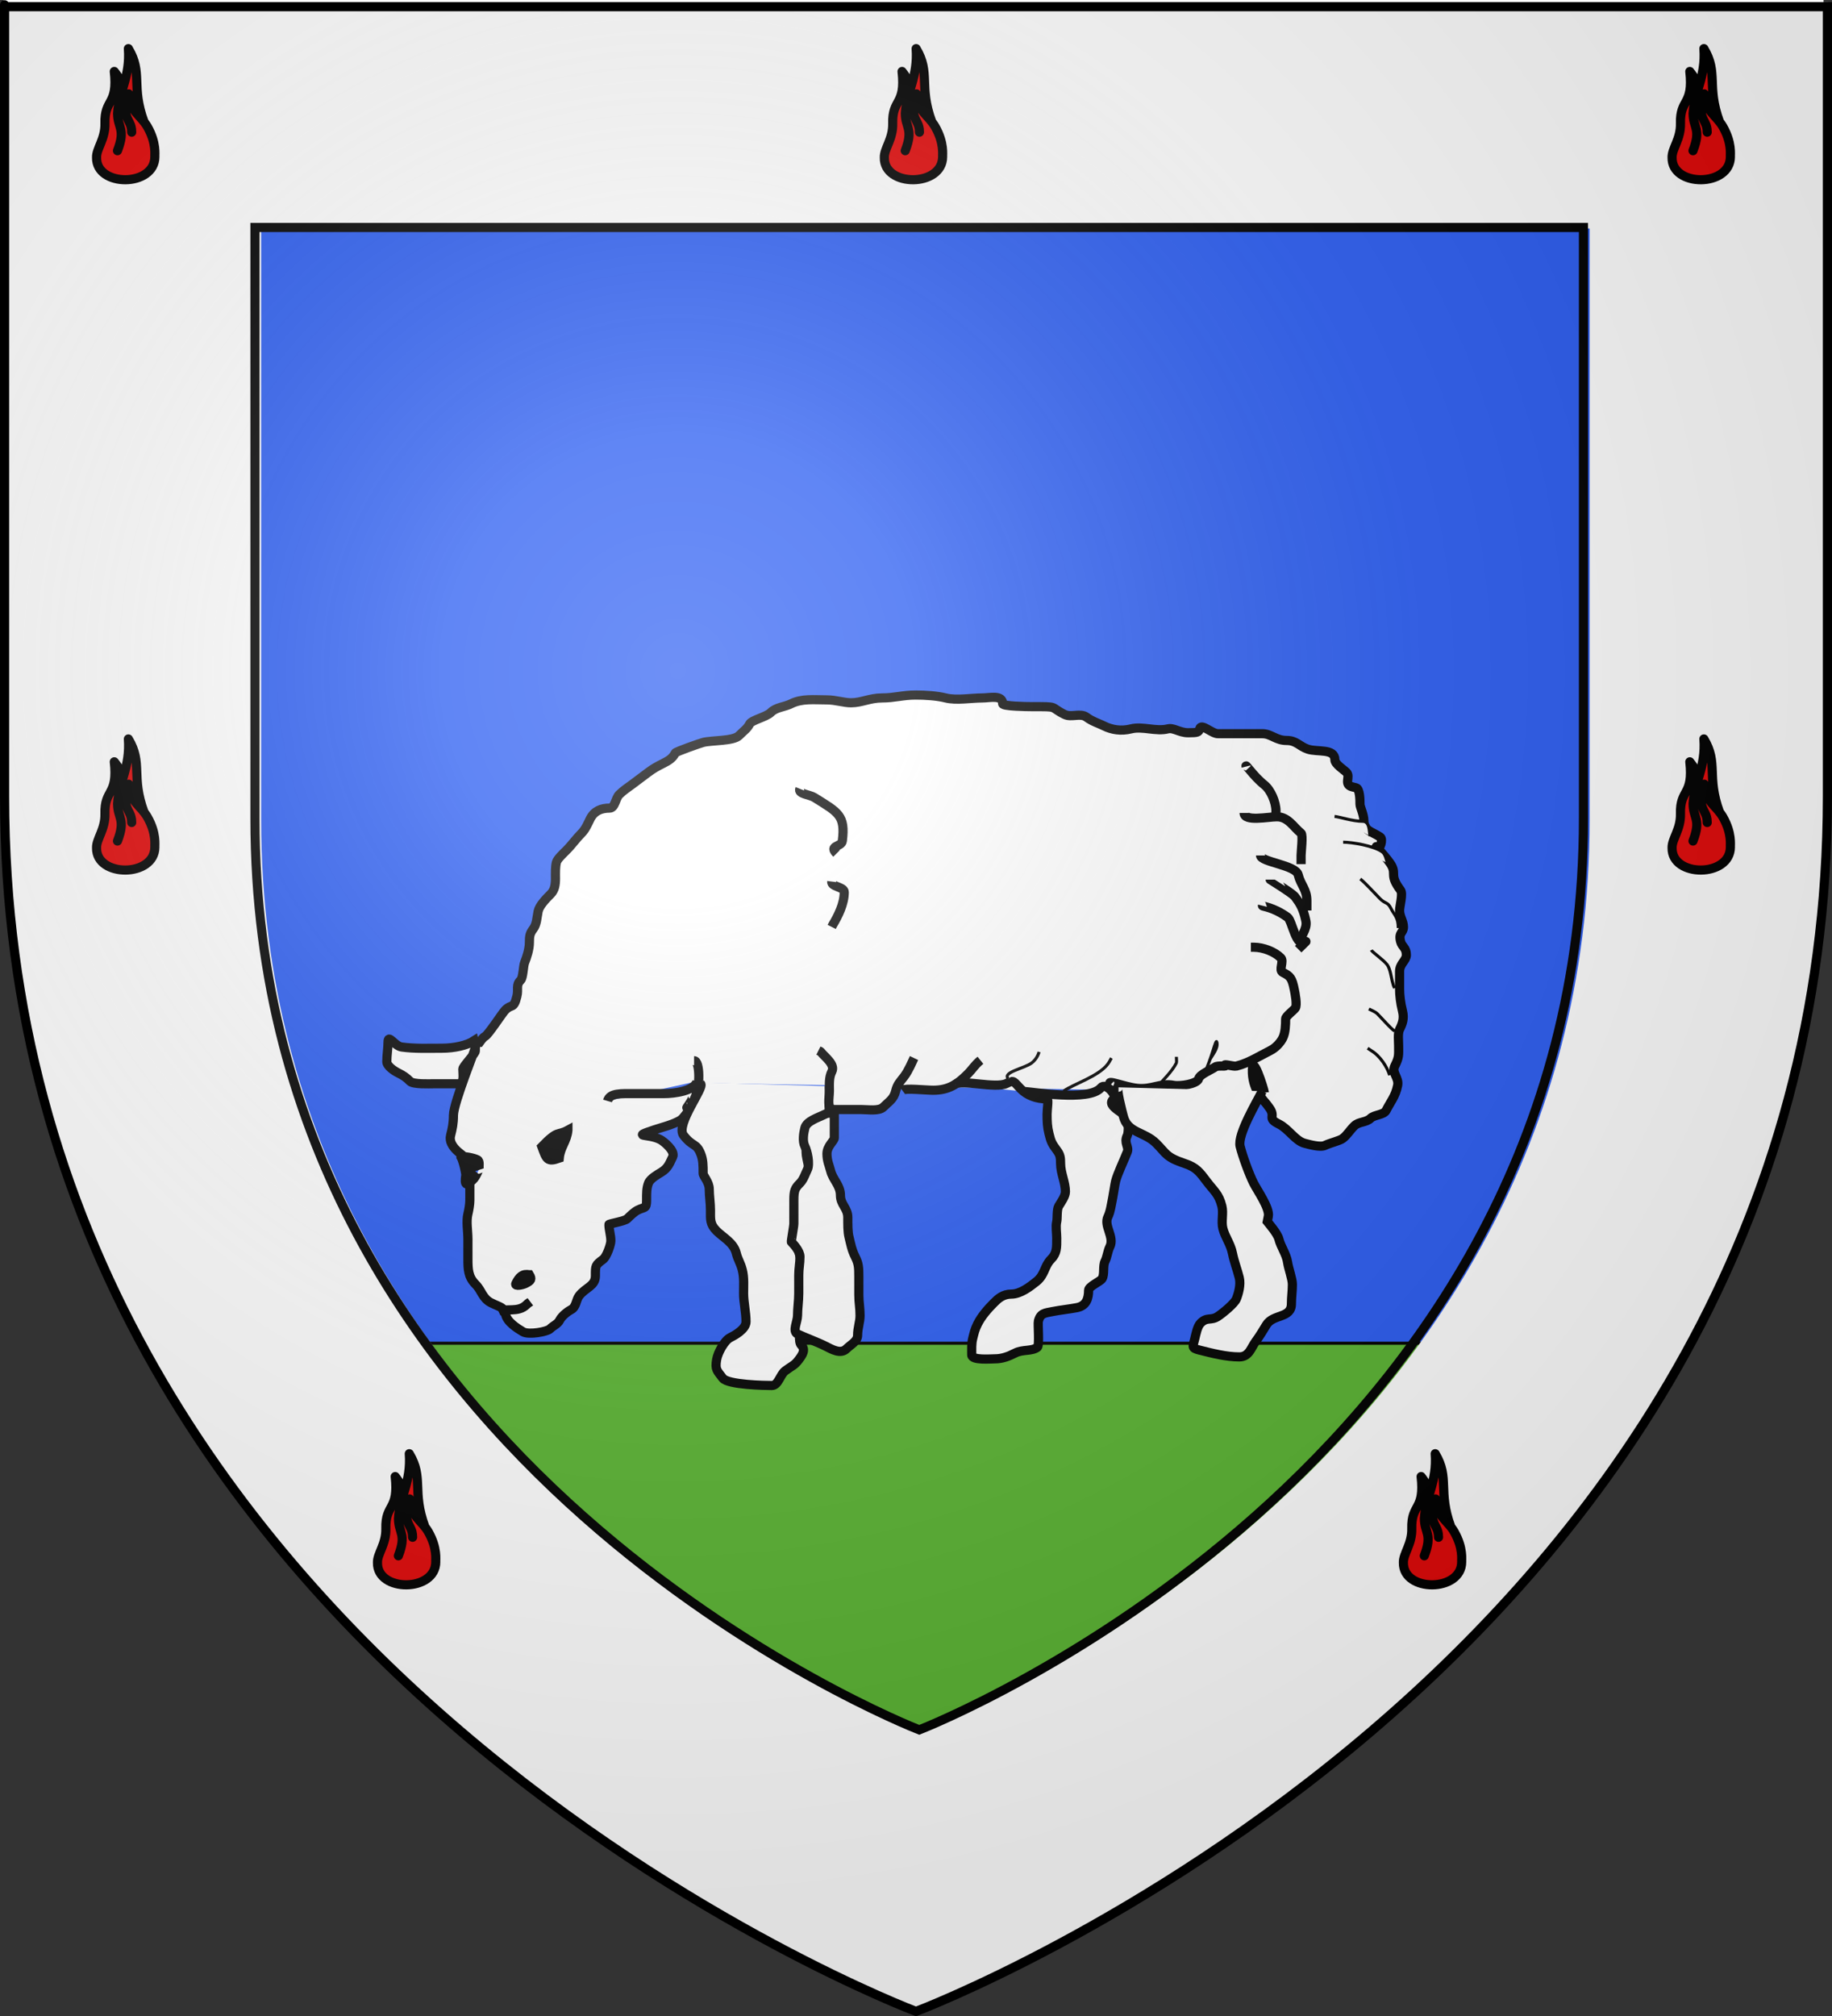 <?xml version="1.0" encoding="UTF-8" standalone="no"?>
<svg
   xmlns:dc="http://purl.org/dc/elements/1.1/"
   xmlns:cc="http://creativecommons.org/ns#"
   xmlns:rdf="http://www.w3.org/1999/02/22-rdf-syntax-ns#"
   xmlns:svg="http://www.w3.org/2000/svg"
   xmlns="http://www.w3.org/2000/svg"
   xmlns:xlink="http://www.w3.org/1999/xlink"
   xmlns:sodipodi="http://sodipodi.sourceforge.net/DTD/sodipodi-0.dtd"
   xmlns:inkscape="http://www.inkscape.org/namespaces/inkscape"
   height="660"
   width="600"
   version="1.0"
   id="svg2"
   sodipodi:version="0.32"
   inkscape:version="0.48.2 r9819"
   sodipodi:docname="Blason_ville_fr_Esbareich (65).svg"
   inkscape:export-filename="/Users/olivier/Desktop/Blason Rouge/Blason_Vide_3D.png"
   inkscape:export-xdpi="144"
   inkscape:export-ydpi="144">
  <rect width="100%" height="100%" fill="#333333" stroke="none"/>
  <sodipodi:namedview
     inkscape:window-height="934"
     inkscape:window-width="1280"
     inkscape:pageshadow="2"
     inkscape:pageopacity="0.0"
     guidetolerance="10.0"
     gridtolerance="10.0"
     objecttolerance="10.0"
     borderopacity="1.0"
     bordercolor="#666666"
     pagecolor="#ffffff"
     id="base"
     showgrid="true"
     height="660px"
     inkscape:zoom="1"
     inkscape:cx="144.62266"
     inkscape:cy="341.77391"
     inkscape:window-x="-4"
     inkscape:window-y="-4"
     inkscape:current-layer="layer4"
     inkscape:snap-global="false"
     inkscape:window-maximized="1">
    <inkscape:grid
       type="xygrid"
       id="grid3149" />
  </sodipodi:namedview>
  <desc
     id="desc4">Flag of Canton of Valais (Wallis)</desc>
  <defs
     id="defs6">
    <linearGradient
       id="linearGradient2893">
      <stop
         style="stop-color:white;stop-opacity:0.314;"
         offset="0"
         id="stop2895" />
      <stop
         id="stop2897"
         offset="0.19"
         style="stop-color:white;stop-opacity:0.251;" />
      <stop
         style="stop-color:#6b6b6b;stop-opacity:0.125;"
         offset="0.6"
         id="stop2901" />
      <stop
         style="stop-color:black;stop-opacity:0.125;"
         offset="1"
         id="stop2899" />
    </linearGradient>
    <radialGradient
       inkscape:collect="always"
       xlink:href="#linearGradient2893"
       id="radialGradient3163"
       gradientUnits="userSpaceOnUse"
       gradientTransform="matrix(1.353,0,0,1.349,-77.629,-85.747)"
       cx="221.445"
       cy="226.331"
       fx="221.445"
       fy="226.331"
       r="300" />
  </defs>
  <g
     inkscape:groupmode="layer"
     id="layer3"
     inkscape:label="Fond écu"
     style="display:inline"
     sodipodi:insensitive="true">
    <path
       id="path2855"
       style="fill:#2b5df2;fill-opacity:1;fill-rule:evenodd;stroke:none"
       d="m 300,658.5 c 0,0 298.5,-112.32 298.5,-397.772 0,-285.452 0,-258.552 0,-258.552 l -597,0 0,258.552 C 1.5,546.18 300,658.5 300,658.5 z"
       sodipodi:nodetypes="cccccc"
       inkscape:connector-curvature="0" />
    <g
       style="display:inline"
       inkscape:label="Fond écu"
       id="layer3-4"
       transform="translate(-1,-0.25)">
      <path
         inkscape:connector-curvature="0"
         id="rect3007"
         d="m 46.406,440 c 0.587,1.088 1.123,2.233 1.719,3.312 3.498,6.334 7.166,12.504 10.938,18.531 3.771,6.027 7.648,11.901 11.656,17.625 4.008,5.724 8.135,11.293 12.344,16.719 4.209,5.425 8.502,10.714 12.875,15.844 4.373,5.13 8.812,10.099 13.312,14.938 4.5,4.838 9.065,9.544 13.656,14.094 4.591,4.55 9.229,8.953 13.875,13.219 4.646,4.266 9.305,8.39 13.969,12.375 4.664,3.985 9.323,7.823 13.969,11.531 4.646,3.708 9.284,7.284 13.875,10.719 9.182,6.87 18.224,13.201 26.969,19 8.745,5.799 17.202,11.085 25.219,15.844 8.016,4.759 15.598,9.002 22.594,12.75 6.996,3.748 13.378,6.984 19.062,9.75 5.684,2.766 10.669,5.061 14.75,6.875 8.162,3.629 12.812,5.375 12.812,5.375 0,0 4.65,-1.746 12.812,-5.375 4.081,-1.814 9.066,-4.109 14.75,-6.875 5.684,-2.766 12.098,-6.002 19.094,-9.75 6.996,-3.748 14.546,-7.991 22.562,-12.75 8.016,-4.759 16.474,-10.044 25.219,-15.844 8.745,-5.799 17.786,-12.13 26.969,-19 4.591,-3.435 9.229,-7.011 13.875,-10.719 4.646,-3.708 9.305,-7.546 13.969,-11.531 4.664,-3.985 9.323,-8.109 13.969,-12.375 4.646,-4.266 9.284,-8.669 13.875,-13.219 4.591,-4.55 9.156,-9.256 13.656,-14.094 4.5,-4.838 8.94,-9.808 13.312,-14.938 4.373,-5.13 8.666,-10.418 12.875,-15.844 4.209,-5.425 8.336,-10.994 12.344,-16.719 4.008,-5.724 7.885,-11.598 11.656,-17.625 3.771,-6.027 7.439,-12.197 10.938,-18.531 0.596,-1.079 1.131,-2.224 1.719,-3.312 l -507.188,0 z"
         style="fill:#5ab532;fill-rule:evenodd;stroke:#000000;stroke-width:1px;stroke-linecap:butt;stroke-linejoin:miter;stroke-opacity:1" />
    </g>
    <g
       transform="translate(-3.645,-4.845)"
       style="display:inline"
       inkscape:label="bordure"
       id="layer3-1">
      <g
         transform="matrix(0.996,0,0,0.998,1.136,1.197)"
         id="g2315">
        <path
           style="fill:#ffffff;fill-opacity:1;fill-rule:evenodd;stroke:none"
           d="m 3.646,3.547 0,1.5 0,258.531 c 0,286.497 299.469,399.188 299.469,399.188 l 0.531,0.188 0.531,-0.188 c -10e-6,10e-6 299.469,-112.69 299.469,-399.188 0,-142.726 0,-207.361 0,-236.312 -10e-6,-13.652 0,-18.488 0,-20.719 -10e-6,-0.135 0,-1.14 0,-1.25 -10e-6,-0.484 0,-0.729 0,-0.844 -10e-6,-0.029 0,-0.05 0,-0.062 -10e-6,-0.006 0,-0.029 0,-0.031 -10e-6,-2e-4 -0.75,-7e-5 -1.5,0 l 0,-0.812 -597,0 -1.5,0 z m 84.75,75.062 436.844,0 c -2e-5,1.769 0,5.207 0,15.281 -2e-5,21.879 0,70.735 0,178.594 -2e-5,213.12 -215.236,297.734 -218.406,298.969 C 303.803,570.273 88.396,485.675 88.396,272.484 l 0,-193.875 z"
           id="path5919"
           inkscape:connector-curvature="0" />
        <path
           style="fill:none;stroke:#000000;stroke-width:3;stroke-linecap:butt;stroke-linejoin:miter;stroke-miterlimit:4;stroke-opacity:1;display:inline"
           d="m 86.355,78.27 436.844,0 c 0,1.769 0,5.207 0,15.281 0,21.879 0,70.735 0,178.594 0,213.12 -215.236,297.734 -218.406,298.969 -3.03,-1.18 -218.438,-85.778 -218.438,-298.969 l 0,-193.875 z"
           id="path7695"
           inkscape:connector-curvature="0" />
      </g>
    </g>
  </g>
  <g
     inkscape:groupmode="layer"
     id="layer4"
     inkscape:label="Meubles"
     sodipodi:insensitive="true">
    <g
       id="layer1-1"
       inkscape:label="Layer 1"
       transform="matrix(0.795,0,0,0.795,124.704,179.581)">
      <g
         transform="translate(-150.357,-335.576)"
         inkscape:label="Layer 1"
         id="g2547">
        <g
           id="g8187"
           style="fill:#ffffff;fill-opacity:1"
           transform="translate(25.571,263.769)">
          <path
             sodipodi:nodetypes="csssssssssssssssssssssssssssssssssssssssssssssssssssssssssssssssssssssssssssc"
             id="path3222"
             d="m 157.142,290.195 c 1.174,-2.348 7.944,-16.17 10.621,-17.509 1.351,-0.675 7.157,-9.683 8.31,-10.835 2.719,-2.719 3.434,-0.206 4.775,-5.57 0.807,-3.228 -0.566,-4.607 1.592,-6.764 0.995,-0.995 1.044,-5.794 1.592,-7.162 0.978,-2.446 1.989,-5.641 1.989,-8.355 0,-2.675 0.179,-3.687 1.592,-5.57 1.463,-1.95 1.473,-4.582 1.989,-7.162 0.478,-2.392 3.154,-5.143 5.172,-7.162 1.658,-1.658 1.989,-3.859 1.989,-6.366 0,-2.298 -0.115,-4.711 0.398,-6.764 0.338,-1.354 3.146,-3.941 3.979,-4.775 2.475,-2.475 4.051,-4.847 6.366,-7.162 1.649,-1.649 2.654,-4.114 3.581,-5.968 1.591,-3.182 4.484,-4.377 7.958,-4.377 2.282,0 2.365,-3.957 3.979,-5.57 1.77,-1.77 3.692,-2.968 5.57,-4.377 2.728,-2.046 4.304,-3.228 6.366,-4.775 2.108,-1.581 3.784,-2.489 5.968,-3.581 2.632,-1.316 4.131,-2.293 5.172,-4.377 0.287,-0.574 10.418,-4.097 11.538,-4.377 3.602,-0.901 12.426,-0.489 14.721,-2.785 2.13,-2.13 3.45,-2.921 4.377,-4.775 0.822,-1.644 6.874,-2.895 8.753,-4.775 2.209,-2.209 5.521,-2.164 8.355,-3.581 4.462,-2.231 9.423,-1.592 14.721,-1.592 3.549,0 6.99,1.194 9.947,1.194 4.351,0 7.753,-1.989 12.732,-1.989 5.221,0 8.499,-1.194 13.926,-1.194 3.804,0 8.686,0.282 12.334,1.194 4.458,1.115 10.505,0 15.119,0 3.112,0 8.355,-1.434 8.355,2.387 0,1.056 10.103,1.194 11.936,1.194 11.641,0 7.089,-0.036 13.528,3.183 2.914,1.457 6.534,-0.769 9.151,1.194 2.29,1.717 5.154,2.577 7.162,3.581 3.192,1.596 7.019,2.224 11.141,1.194 4.78,-1.195 10.248,1.218 15.119,0 2.415,-0.604 4.83,1.592 8.355,1.592 3.954,0 4.425,-0.191 4.775,-1.592 0.632,-2.528 4.954,1.989 7.56,1.989 6.101,0 12.202,0 18.302,0 3.59,0 5.532,2.785 9.947,2.785 4.129,0 5.184,2.391 8.753,3.581 3.962,1.321 11.141,-0.42 11.141,4.377 0,1.807 3.626,4.024 4.775,5.172 1.819,1.819 -1.356,5.032 2.387,5.968 0.531,0.133 1.061,0.265 1.592,0.398 1.567,0.392 1.592,5.219 1.592,6.764 0,1.182 1.592,4.188 1.592,6.764 0,4.207 3.239,4.414 6.764,6.764 1.258,0.839 -0.124,5.446 -1.194,4.377 -2.27,-2.27 4.532,4.688 5.968,7.56 1.745,3.491 -0.985,3.859 3.581,9.947 1.084,1.445 -0.398,6.433 -0.398,8.355 0,2.581 1.592,4.332 1.592,6.764 0,2.556 -2.138,2.19 -1.194,5.968 0.581,2.325 2.387,2.47 2.387,5.57 0,2.314 -2.785,3.596 -2.785,6.764 0,2.387 0,4.775 0,7.162 0,2.62 0.359,5.811 1.194,9.151 0.787,3.148 -0.05,5.273 -1.194,7.56 -0.803,1.607 -0.398,4.882 -0.398,6.764 0,3.92 0.282,4.609 -1.592,8.355 -1.374,2.748 1.82,4.826 1.194,7.958 -0.914,4.57 -3.002,6.799 -4.775,10.345 -0.893,1.785 -4.947,1.764 -6.366,3.183 -1.818,1.818 -4.88,1.299 -6.764,3.183 -2.02,2.02 -2.875,3.748 -4.775,5.172 -1.204,0.903 -5.401,1.905 -7.162,2.785 -1.992,0.996 -6.598,-0.356 -8.355,-0.796 -3.989,-0.997 -6.617,-5.895 -10.743,-7.958 -5.179,-2.589 -0.997,-2.788 -3.979,-6.764 -0.398,-0.53 -0.796,-1.061 -1.194,-1.592 -0.846,-1.127 -5.422,-5.312 -5.726,-12.607 -0.406,-9.76 4.772,6.531 4.93,8.016"
             style="fill:#ffffff;fill-opacity:1;fill-rule:evenodd;stroke:#000000;stroke-width:3.775;stroke-linecap:butt;stroke-linejoin:miter;stroke-miterlimit:4;stroke-opacity:1;stroke-dasharray:none"
             inkscape:connector-curvature="0" />
          <path
             id="path3210"
             d="m 339.601,294.875 c 1.252,-0.939 9.729,0 12.732,0 6.403,0 10.017,-2.457 14.324,-6.764 1.764,-1.763 2.968,-3.807 5.172,-5.57"
             style="fill:#ffffff;fill-opacity:1;fill-rule:evenodd;stroke:#000000;stroke-width:3.775;stroke-linecap:butt;stroke-linejoin:miter;stroke-miterlimit:4;stroke-opacity:1;stroke-dasharray:none"
             inkscape:connector-curvature="0" />
          <path
             sodipodi:nodetypes="cssssssssssssssssssssssssssssssssssssc"
             id="path3208"
             d="m 361.484,292.488 c 2.17,-2.17 16.693,1.799 21.088,-0.398 3.213,-1.607 2.826,-0.8 5.937,2.311 2.631,2.631 6.352,4.055 10.774,4.055 0.714,0 0,4.357 0,6.366 0,3.033 0.115,5.234 0.796,7.958 0.781,3.126 1.102,3.99 3.183,6.764 1.396,1.862 1.592,2.936 1.592,5.57 0,3.914 1.989,7.672 1.989,11.538 0,1.879 -1.747,4.239 -2.785,5.968 -0.829,1.382 -0.491,5.149 -0.796,6.366 -0.489,1.958 0,4.723 0,6.764 0,3.95 0.114,6.252 -2.387,8.753 -2.738,2.738 -2.45,6.337 -5.968,9.151 -2.882,2.306 -6.686,5.172 -10.345,5.172 -3.458,0 -5.463,1.882 -7.162,3.581 -2.625,2.625 -5.174,5.573 -6.764,8.753 -1.155,2.309 -1.418,3.684 -1.989,5.968 -0.542,2.167 -0.398,4.47 -0.398,6.764 0,2.295 7.757,1.592 9.549,1.592 3.142,0 5.71,-1.065 8.355,-2.387 3.227,-1.614 6.764,-0.597 9.151,-2.387 0.932,-0.699 0.109,-9.587 0.398,-10.743 0.837,-3.349 2.627,-3.311 5.968,-3.979 2.735,-0.547 7.293,-1.061 9.947,-1.592 3.907,-0.781 4.775,-3.845 4.775,-7.162 0,-1.603 4.852,-3.577 5.57,-4.775 1.085,-1.809 0.21,-5.195 1.194,-7.162 0.946,-1.893 1.04,-4.069 1.989,-5.968 2.009,-4.018 -2.633,-8.66 -0.796,-12.334 1.007,-2.013 1.459,-5.308 1.989,-7.958 0.393,-1.965 0.806,-5.213 1.194,-6.764 0.722,-2.89 3.311,-8.276 4.775,-11.936 0.88,-2.2 -1.518,-3.728 0,-6.764 0.614,-1.228 0.398,-5.071 0.398,-6.366 0,-2.635 -9.796,-5.639 -5.968,-8.753 1.515,-1.233 -3.263,-7.038 -5.28,-4.606 -4.808,5.799 -28.538,1.577 -31.482,1.577"
             style="fill:#ffffff;fill-opacity:1;fill-rule:evenodd;stroke:#000000;stroke-width:3.775;stroke-linecap:butt;stroke-linejoin:miter;stroke-miterlimit:4;stroke-opacity:1;stroke-dasharray:none"
             inkscape:connector-curvature="0" />
          <path
             sodipodi:nodetypes="cssssssssssssssc"
             id="path3206"
             d="m 425.543,292.488 c -2.333,-2.333 5.442,1.003 10.743,1.592 6.214,0.69 9.673,-2.314 15.119,-1.225 2.5,0.5 9.787,-0.523 10.345,-2.754 0.451,-1.804 5.272,-3.656 6.764,-4.775 0.98,-0.735 4.571,-0.183 4.18,-0.529 -1.239,-1.097 3.355,0.436 4.574,0.131 5.069,-1.267 9.479,-4.143 13.926,-6.366 2.548,-1.274 4.384,-3.596 5.172,-5.172 1.104,-2.207 1.194,-5.453 1.194,-7.958 0,-0.961 3.264,-3.424 3.979,-4.377 0.899,-1.198 -0.147,-6.306 -0.398,-7.56 -0.969,-4.843 -1.662,-5.605 -4.775,-7.162 -1.795,-0.898 0.623,-4.549 -0.796,-5.968 -2.519,-2.519 -7.204,-4.377 -11.141,-4.377 -0.398,0 -0.796,0 -1.194,0"
             style="fill:#ffffff;fill-opacity:1;fill-rule:evenodd;stroke:#000000;stroke-width:3.775;stroke-linecap:butt;stroke-linejoin:miter;stroke-miterlimit:4;stroke-opacity:1;stroke-dasharray:none"
             inkscape:connector-curvature="0" />
          <path
             sodipodi:nodetypes="csssssssssssssssssssscssss"
             id="path3204"
             d="m 428.722,293.681 c -1.21,0 1.634,10.514 1.989,11.936 1.733,6.933 8.647,6.26 13.528,11.141 4.301,4.301 3.922,5.684 11.936,8.355 4.538,1.513 6.023,3.521 8.753,7.162 3.147,4.196 5.097,5.268 6.366,10.345 0.726,2.903 -0.33,6.239 0.398,9.151 0.916,3.663 3.156,6.233 3.979,10.345 0.688,3.442 1.94,6.565 2.785,9.947 0.728,2.913 -0.348,6.639 -1.194,8.753 -0.755,1.888 -5.49,5.782 -7.56,7.162 -2.963,1.975 -4.443,0.066 -7.162,2.785 -1.363,1.363 -1.918,4.489 -2.387,6.366 -0.869,3.475 -1.512,3.899 1.989,4.775 5.197,1.299 10.959,2.785 16.313,2.785 4.094,0 4.859,-3.827 6.764,-6.366 1.457,-1.943 3.287,-4.947 4.377,-6.764 2.799,-4.665 10.345,-2.612 10.345,-8.753 0,-2.753 0.398,-5.213 0.398,-7.958 0,-2.303 -1.627,-6.614 -1.989,-9.151 -0.476,-3.335 -2.759,-6.263 -3.581,-9.549 -0.567,-2.267 -4.101,-6.32 -4.775,-7.162 0.145,-0.739 0.289,-1.477 0.434,-2.216 0.648,-3.309 -4.586,-10.687 -6.061,-13.637 -1.891,-3.783 -4.526,-11.031 -5.556,-15.152 -1.214,-4.857 6.913,-18.372 9.091,-22.728"
             style="fill:#ffffff;fill-opacity:1;fill-rule:evenodd;stroke:#000000;stroke-width:3.775;stroke-linecap:butt;stroke-linejoin:miter;stroke-miterlimit:4;stroke-opacity:1;stroke-dasharray:none"
             inkscape:connector-curvature="0" />
          <path
             id="path3202"
             d="m 481.246,161.586 c -0.393,-1.57 2.777,3.734 7.56,7.56 2.635,2.108 4.775,7.064 4.775,10.743 0,1.483 -0.199,1.989 -0.796,3.183"
             style="fill:#ffffff;fill-opacity:1;fill-rule:evenodd;stroke:#000000;stroke-width:3.775;stroke-linecap:butt;stroke-linejoin:miter;stroke-miterlimit:4;stroke-opacity:1;stroke-dasharray:none"
             inkscape:connector-curvature="0" />
          <path
             id="path3200"
             d="m 480.45,180.684 c 0,3.714 9.814,1.592 13.528,1.592 4.646,0 6.807,4.252 9.947,6.764 0.861,0.689 0,7.655 0,9.151 0,1.194 0,2.387 0,3.581"
             style="fill:#ffffff;fill-opacity:1;fill-rule:evenodd;stroke:#000000;stroke-width:3.775;stroke-linecap:butt;stroke-linejoin:miter;stroke-miterlimit:4;stroke-opacity:1;stroke-dasharray:none"
             inkscape:connector-curvature="0" />
          <path
             id="path3198"
             d="m 487.214,198.191 c 0,2.718 14.516,3.953 15.517,7.958 1.106,4.423 3.581,5.921 3.581,10.743 0,1.326 0,2.653 0,3.979"
             style="fill:#ffffff;fill-opacity:1;fill-rule:evenodd;stroke:#000000;stroke-width:3.775;stroke-linecap:butt;stroke-linejoin:miter;stroke-miterlimit:4;stroke-opacity:1;stroke-dasharray:none"
             inkscape:connector-curvature="0" />
          <path
             id="path3196"
             d="m 491.192,208.138 c 0,0.045 8.231,5.048 9.947,6.764 0.469,0.469 0.796,1.061 1.194,1.592 1.926,2.568 2.932,5.51 3.581,8.753 0.67,3.349 -2.466,6.68 -3.183,9.549 -0.045,0.182 -0.265,0.265 -0.398,0.398"
             style="fill:#ffffff;fill-opacity:1;fill-rule:evenodd;stroke:#000000;stroke-width:3.775;stroke-linecap:butt;stroke-linejoin:miter;stroke-miterlimit:4;stroke-opacity:1;stroke-dasharray:none"
             inkscape:connector-curvature="0" />
          <path
             id="path3194"
             d="m 488.009,218.88 c -0.093,0.372 4.174,0.367 10.345,4.775 1.983,1.416 3.501,13.329 7.56,9.947 0.914,-0.762 -2.583,2.583 -3.183,3.183"
             style="fill:#ffffff;fill-opacity:1;fill-rule:evenodd;stroke:#000000;stroke-width:3.775;stroke-linecap:butt;stroke-linejoin:miter;stroke-miterlimit:4;stroke-opacity:1;stroke-dasharray:none"
             inkscape:connector-curvature="0" />
          <path
             id="path3192"
             d="m 297.426,170.737 c -0.862,2.154 4.001,2.351 5.968,3.581 9.923,6.202 12.86,7.333 11.538,17.905 -0.315,2.518 -5.764,1.796 -2.387,5.172"
             style="fill:#ffffff;fill-opacity:1;fill-rule:evenodd;stroke:#000000;stroke-width:3.775;stroke-linecap:butt;stroke-linejoin:miter;stroke-miterlimit:4;stroke-opacity:1;stroke-dasharray:none"
             inkscape:connector-curvature="0" />
          <path
             id="path3190"
             d="m 310.556,208.933 c -0.28,2.241 5.172,2.118 5.172,4.377 0,4.759 -2.465,9.678 -4.775,13.528 -0.153,0.254 -0.265,0.531 -0.398,0.796"
             style="fill:#ffffff;fill-opacity:1;fill-rule:evenodd;stroke:#000000;stroke-width:3.775;stroke-linecap:butt;stroke-linejoin:miter;stroke-miterlimit:4;stroke-opacity:1;stroke-dasharray:none"
             inkscape:connector-curvature="0" />
          <path
             sodipodi:nodetypes="cssssssssssssssssssssssssssssssssccsccccsccsccssccssccssssssssssc"
             d="m 163.817,276.907 c 0.753,-0.753 -9.091,23.015 -9.091,28.313 0,3.404 -0.473,5.472 -1.194,8.355 -0.57,2.28 0.835,4.416 2.387,5.968 1.682,1.682 4.319,3.068 5.57,5.57 0.908,1.816 0,6.315 0,8.355 0,2.255 0,4.509 0,6.764 0,1.621 -0.455,4.207 -0.796,5.57 -0.758,3.031 0,7.141 0,10.345 0,2.653 0,5.305 0,7.958 0,4.531 0.057,7.617 3.183,10.743 2.529,2.529 2.787,5.77 6.366,7.56 3.923,1.961 5.36,1.735 5.968,4.775 0.624,3.118 4.598,5.623 7.162,7.162 2.296,1.378 9.95,-0.003 11.141,-1.194 1.428,-1.428 3.137,-1.897 3.979,-3.581 0.928,-1.856 3.605,-3.792 4.775,-4.377 1.992,-0.996 2.015,-4.013 3.183,-5.57 2.717,-3.622 6.764,-3.999 6.764,-8.355 0,-4.205 -0.083,-4.315 3.183,-6.764 1.461,-1.095 3.183,-6.089 3.183,-7.56 0,-2.522 -0.796,-4.573 -0.796,-6.764 0,-0.31 6.542,-1.369 7.56,-2.387 1.45,-1.45 2.928,-2.857 4.377,-3.581 2.723,-1.361 3.581,-0.387 3.581,-3.979 0,-2.704 -0.071,-4.995 0.796,-7.162 0.729,-1.822 3.916,-3.623 5.172,-4.377 2.98,-1.788 3.492,-3.801 4.775,-6.366 1.197,-2.394 -3.67,-6.41 -5.172,-7.162 -5.167,-2.583 -12.157,-0.722 -2.387,-3.979 3.172,-1.057 7.608,-2.098 10.743,-3.979 1.24,-0.744 3.153,-3.673 3.979,-4.775 1.211,-1.614 1.496,-3.604 2.28,-5.172 1.78,-3.56 1.936,-14.54 -0.627,-14.54 m -80.571,103.267 c 3.026,-1.513 8.134,0.619 11.538,-2.785 0.851,-0.851 1.082,-0.811 1.592,-1.194 m 64.456,-79.973 c -0.121,0 3.955,-5.172 1.989,-5.172 m -95.041,25.464 c 1.28,-0.335 5.125,0.374 6.764,1.194 1.21,0.605 0.468,2.667 0.796,3.979 -0.213,-0.506 -1.062,2.882 -2.785,4.377 -2.733,2.733 -3.351,1.971 -2.785,-1.989 0.119,-0.835 -1.102,-6.081 -1.989,-7.56 z m 28.198,48.541 c -2.81,-0.537 -4.159,0.758 -5.57,3.581 -0.655,1.31 2.669,0.655 3.979,-10e-6 2.343,-1.171 2.673,-1.778 1.592,-3.581 z m 32.173,-71.576 c 0.996,-3.379 5.449,-3.03 11.617,-3.03 3.872,0 7.745,0 11.617,0 4.294,0 12.646,-1.086 13.637,-5.051 m -91.924,-16.668 c -2.897,1.886 -8.112,3.03 -13.132,3.03 -5.544,0 -11.312,0.26 -16.668,-0.505 -2.868,-0.41 -5.556,-5.562 -5.556,-2.02 0,2.535 -0.505,5.289 -0.505,8.081 0,1.741 2.937,3.742 4.546,4.546 2.324,1.162 3.449,1.933 5.051,3.536 1.309,1.309 7.931,1.01 9.596,1.01 3.367,0 6.734,0 10.102,0 2.843,0 2.02,-3.706 2.02,-6.061 0,-1.005 4.154,-5.278 5.051,-7.071 0.426,-0.852 -0.444,-4.24 -0.505,-4.546 z"
             style="fill:#ffffff;fill-opacity:1;fill-rule:evenodd;stroke:#000000;stroke-width:3.775;stroke-linecap:butt;stroke-linejoin:miter;stroke-miterlimit:4;stroke-opacity:1"
             id="path3216"
             inkscape:connector-curvature="0" />
          <path
             style="fill:#ffffff;fill-opacity:1;fill-rule:evenodd;stroke:#000000;stroke-width:0;stroke-linecap:butt;stroke-linejoin:miter;stroke-miterlimit:4;stroke-opacity:1;stroke-dasharray:none"
             d="m 256.579,286.667 c 13.637,0 27.274,0 40.911,0 6.398,0 12.795,0 19.193,0 9.099,0 18.161,0.505 27.274,0.505"
             id="path4253"
             inkscape:connector-curvature="0" />
          <path
             sodipodi:nodetypes="ccssssssssssssssssssssssssssssc"
             id="path6219"
             d="m 257.589,291.717 c 0,0 -1.01,0.505 -1.01,0.505 1.684,1.515 -10.458,16.796 -7.071,21.213 3.773,4.92 5.255,3.037 7.071,7.576 1.019,2.549 1.01,4.807 1.01,8.081 0,1.21 2.525,3.524 2.525,6.566 0,2.717 0.505,5.7 0.505,8.586 0,3.796 -0.291,5.77 2.525,8.586 2.661,2.661 7.015,4.827 8.081,9.091 0.723,2.893 1.727,3.876 2.525,7.071 0.776,3.102 0.505,6.376 0.505,9.596 0,3.591 1.01,7.734 1.01,11.617 0,3.172 -4.973,5.769 -6.566,6.566 -2.241,1.121 -5.041,6.004 -5.556,9.091 -0.685,4.108 0.209,4.488 2.525,7.576 2.085,2.78 17.625,3.03 20.203,3.03 2.741,0 3.363,-4.417 5.556,-6.061 2.8,-2.1 3.734,-2.117 5.556,-4.546 1.59,-2.12 2.927,-4.144 1.01,-6.061 -1.238,-1.238 -0.505,-6.386 -0.505,-8.586 0,-2.694 0,-5.387 0,-8.081 0,-4.787 1.515,-8.724 1.515,-13.637 0,-2.648 -2.02,-6.132 -2.02,-9.596 0,-4.51 -1.01,-8.903 -1.01,-12.627 0,-3.269 -0.403,-6.265 1.01,-9.091 1.454,-2.907 2.026,-5.059 3.536,-7.071 1.865,-2.487 -0.505,-7.657 -0.505,-10.607 0,-3.554 -0.206,-5.649 1.01,-8.081 1.078,-2.155 4.704,-4.609 7.071,-5.556 2.545,-1.018 0.851,-5.422 1.515,-8.081 0.082,-0.327 0,-5.219 0,-5.556"
             style="fill:#ffffff;fill-opacity:1;fill-rule:evenodd;stroke:#000000;stroke-width:3.775;stroke-linecap:butt;stroke-linejoin:miter;stroke-miterlimit:4;stroke-opacity:1;stroke-dasharray:none"
             inkscape:connector-curvature="0" />
          <path
             id="path7190"
             d="m 311.632,304.344 c 0,1.735 0,6.784 0,10.102 0,1.31 -3.03,3.39 -3.03,6.566 0,3.009 0.965,4.871 1.515,7.071 0.929,3.716 4.041,5.937 4.041,10.102 0,3.849 3.03,5.174 3.03,9.091 0,2.873 -0.041,5.898 0.505,8.081 0.749,2.997 1.068,5.166 2.525,8.081 1.365,2.73 1.515,4.19 1.515,8.081 0,2.525 0,5.051 0,7.576 0,3.342 0.505,5.212 0.505,8.586 0,2.677 -1.01,5.072 -1.01,8.081 0,2.541 -2.811,3.821 -4.546,5.556 -2.459,2.459 -6.154,0.206 -8.586,-1.01 -3.689,-1.844 -9.116,-3.8 -11.617,-5.051 -2.259,-1.129 0,-5.051 0,-7.576 0,-2.898 0.505,-6.068 0.505,-9.091 0,-2.525 0,-5.051 0,-7.576 0,-2.765 0.505,-4.88 0.505,-7.576 0,-2.298 -2.568,-5.093 -3.536,-6.061 -0.181,-0.181 1.01,-6.37 1.01,-7.576 0,-3.199 0,-6.398 0,-9.596 0,-3.989 0.413,-4.959 2.525,-7.071 1.495,-1.495 2.298,-4.091 3.03,-5.556 1.179,-2.358 -0.06,-7.697 -1.01,-9.596 -1.097,-2.195 -0.526,-5.47 0,-7.576 0.713,-2.851 5.457,-4.244 8.081,-5.556 1.589,-0.795 1.924,-0.505 4.041,-0.505 z"
             style="fill:#ffffff;fill-opacity:1;fill-rule:evenodd;stroke:#000000;stroke-width:3.775;stroke-linecap:butt;stroke-linejoin:miter;stroke-miterlimit:4;stroke-opacity:1;stroke-dasharray:none"
             inkscape:connector-curvature="0" />
          <path
             id="path7192"
             d="m 344.462,281.616 c -0.749,1.568 -2.225,5.156 -4.041,7.576 -1.712,2.283 -2.791,3.082 -3.536,6.061 -0.829,3.317 -2.621,4.136 -5.051,6.566 -1.761,1.761 -6.358,1.01 -9.091,1.01 -3.704,0 -7.408,0 -11.112,0 -3.297,0 -2.02,-4.648 -2.02,-7.576 0,-2.924 -0.249,-5.563 1.01,-8.081 1.491,-2.982 -2.975,-5.987 -4.546,-8.081 -0.226,-0.301 -0.673,-0.337 -1.01,-0.505"
             style="fill:#ffffff;fill-opacity:1;fill-rule:evenodd;stroke:#000000;stroke-width:3.775;stroke-linecap:butt;stroke-linejoin:miter;stroke-miterlimit:4;stroke-opacity:1;stroke-dasharray:none"
             inkscape:connector-curvature="0" />
          <path
             id="path8165"
             d="m 517.703,182.116 c 2.381,0.255 7.398,2.02 11.617,2.02 2.949,0 2.586,4.281 3.03,6.061"
             style="fill:#ffffff;fill-opacity:1;fill-rule:evenodd;stroke:#000000;stroke-width:1.258px;stroke-linecap:butt;stroke-linejoin:miter;stroke-opacity:1"
             inkscape:connector-curvature="0" />
          <path
             id="path8167"
             d="m 521.239,192.722 c 3.555,0 12.771,1.497 16.162,4.041 1.219,0.914 1.685,3.206 2.02,4.546"
             style="fill:#ffffff;fill-opacity:1;fill-rule:evenodd;stroke:#000000;stroke-width:1.258px;stroke-linecap:butt;stroke-linejoin:miter;stroke-opacity:1"
             inkscape:connector-curvature="0" />
          <path
             id="path8169"
             d="m 528.31,207.875 c 1.849,1.387 6.114,6.114 8.081,8.081 2.387,2.387 3.133,1.215 4.546,4.041 1.44,2.88 3.03,3.59 3.03,8.081"
             style="fill:#ffffff;fill-opacity:1;fill-rule:evenodd;stroke:#000000;stroke-width:1.258px;stroke-linecap:butt;stroke-linejoin:miter;stroke-opacity:1"
             inkscape:connector-curvature="0" />
          <path
             id="path8171"
             d="m 532.855,237.169 c 0.462,0.923 5.033,4.017 6.566,6.061 1.2,1.6 1.697,5.273 2.02,6.566 0.46,1.842 0.515,2.04 1.01,3.03"
             style="fill:#ffffff;fill-opacity:1;fill-rule:evenodd;stroke:#000000;stroke-width:1.258px;stroke-linecap:butt;stroke-linejoin:miter;stroke-opacity:1"
             inkscape:connector-curvature="0" />
          <path
             id="path8175"
             d="m 540.432,288.687 c -1.085,-3.399 -3.892,-7.891 -7.576,-10.102 -0.521,-0.312 -1.01,-0.673 -1.515,-1.01"
             style="fill:#ffffff;fill-opacity:1;fill-rule:evenodd;stroke:#000000;stroke-width:1.258px;stroke-linecap:butt;stroke-linejoin:miter;stroke-opacity:1"
             inkscape:connector-curvature="0" />
          <path
             id="path8177"
             d="m 542.452,270.504 c -1.437,-0.862 -5.109,-5.109 -7.071,-7.071 -0.875,-0.875 -2.543,-1.524 -3.536,-2.02"
             style="fill:#ffffff;fill-opacity:1;fill-rule:evenodd;stroke:#000000;stroke-width:1.258px;stroke-linecap:butt;stroke-linejoin:miter;stroke-opacity:1"
             inkscape:connector-curvature="0" />
          <path
             id="path8179"
             d="m 383.353,290.202 c -2.741,-2.741 6.496,-4.24 9.596,-6.566 1.649,-1.236 2.69,-3.182 3.03,-4.546"
             style="fill:#ffffff;fill-opacity:1;fill-rule:evenodd;stroke:#000000;stroke-width:1.258px;stroke-linecap:butt;stroke-linejoin:miter;stroke-opacity:1"
             inkscape:connector-curvature="0" />
          <path
             id="path8181"
             d="m 406.081,295.253 c 3.759,-2.82 14.366,-6.023 18.183,-11.112 0.836,-1.114 0.821,-1.368 1.515,-2.525"
             style="fill:#ffffff;fill-opacity:1;fill-rule:evenodd;stroke:#000000;stroke-width:1.258px;stroke-linecap:butt;stroke-linejoin:miter;stroke-opacity:1"
             inkscape:connector-curvature="0" />
          <path
             id="path8183"
             d="m 444.972,293.233 c 1.687,-2.25 5.685,-5.815 7.576,-9.596 0.161,-0.322 0,-1.934 0,-2.525"
             style="fill:#ffffff;fill-opacity:1;fill-rule:evenodd;stroke:#000000;stroke-width:1.258px;stroke-linecap:butt;stroke-linejoin:miter;stroke-opacity:1"
             inkscape:connector-curvature="0" />
          <path
             id="path8185"
             d="m 466.185,282.626 c 1.216,-2.433 3.69,-4.937 3.03,-7.576 -0.428,-1.712 -2.015,6.556 -5.051,12.627 -0.238,0.476 -0.337,1.01 -0.505,1.515"
             style="fill:#ffffff;fill-opacity:1;fill-rule:evenodd;stroke:#000000;stroke-width:1.258px;stroke-linecap:butt;stroke-linejoin:miter;stroke-opacity:1"
             inkscape:connector-curvature="0" />
        </g>
      </g>
    </g>
    <path
       style="fill:#000000;fill-opacity:1;stroke:#000000;stroke-width:3;stroke-linecap:round;stroke-linejoin:miter;stroke-miterlimit:4;stroke-opacity:1;stroke-dasharray:none"
       d="m 186,380 c -3.667,2 -3.039,-0.294 -8.546,5.386 1.493,4.121 1.759,5.174 5.706,3.773 C 183.493,385.493 185.667,383.667 186,380 z"
       id="path3119"
       inkscape:connector-curvature="0"
       sodipodi:nodetypes="cccc"
       transform="translate(0,-10)" />
    <g
       style="display:inline"
       id="g3139"
       transform="matrix(0.193,0,0,0.193,22.84,6.943)">
      <g
         style="display:inline"
         id="layer1-4"
         transform="translate(0,-752.362)">
        <path
           style="color:#000000;fill:#e20909;fill-opacity:1;fill-rule:nonzero;stroke:none;stroke-width:1;marker:none;visibility:visible;display:inline;overflow:visible;enable-background:accumulate"
           id="path3588"
           transform="translate(0,752.362)"
           d="m 101.398,51.502 c -2.888,7.324 -1.029,26.374 -3.193,34.082 -4.166,26.151 -17.056,49.327 -15.88,76.21 1.163,13.212 7.824,25.048 4.677,38.531 -1.643,6.816 -1.455,13.619 -5.604,19.219 -3.714,-1.448 2.275,-4.732 2.479,-7.417 4.494,-13.245 3.295,-26.981 -1.26,-40.115 -4.756,-18.27 2.684,-38.278 4.562,-56.312 0.551,-7.458 -4.208,-20.653 -9.688,-25.625 -1.623,12.042 0.97,28.551 -4.938,39.76 -5.922,12.791 -13.85,26.931 -12.375,41.531 -0.064,17.629 -6.679,34.337 -12.417,50.646 -4.319,13.524 2.187,31.534 14.958,38.406 17.895,11.135 42.511,10.813 61.135,1.656 12.846,-6.457 22.147,-22.793 19.823,-37.312 0.699,-24.443 -8.928,-47.398 -29.083,-64.781 -6.377,-7.137 -12.26,-21.422 -15.104,-30.469 -3.287,-2.405 -3.001,12.545 -3.438,14.354 -3.144,16.539 9.332,27.792 9.854,43.792 -0.736,3.303 -2.554,-3.396 -1.812,-5.51 -1.953,-13.626 -11.582,-21.399 -9.698,-35.75 0.518,-8.096 -0.173,-15.195 5.115,-21.542 3.721,2.315 2.004,7.099 3.823,10.833 2.894,9.051 10.704,23.424 18.708,28.708 -2.148,-13.242 -7.112,-32.174 -7.719,-45.749 -2.253,-19.437 -2.257,-36.833 -2.906,-38.991 1.513,2.523 -2.486,-12.305 -10.021,-28.156 z"
           inkscape:connector-curvature="0" />
        <path
           style="fill:none;stroke:#000000;stroke-width:15.505;stroke-linecap:round;stroke-linejoin:round;stroke-miterlimit:4;stroke-opacity:1;stroke-dasharray:none"
           id="path3623"
           transform="translate(0,752.362)"
           d="M 126,170.5 C 103.581,109.612 124.474,87.912 99.5,46.5 103.118,94.026 83.31,119.193 81.167,156.333 81.303,181.268 95.331,182.429 81,219.667 m 24.136,-31.419 c 0.063,-15.104 -7.002,-18.082 -9.749,-30.997 -2.917,-13.715 1.148,-26.485 4.715,-34 2.163,30.626 20.461,35.874 31.948,56.233 15.486,27.445 11.94,46.911 12.417,50.288 0.032,51.938 -99.969,51.911 -98.936,1.5 -0.554,-15.136 14.911,-31.256 14.219,-57.707 -1.124,-42.974 22.36,-30.124 15.859,-88.311 7.71,10.097 13.798,18.225 12.246,36.331"
           inkscape:connector-curvature="0" />
      </g>
    </g>
    <use
       x="0"
       y="0"
       xlink:href="#g3139"
       id="use3144"
       transform="translate(258,0)"
       width="600"
       height="660" />
    <use
       x="0"
       y="0"
       xlink:href="#use3144"
       id="use3146"
       transform="translate(258,0)"
       width="600"
       height="660" />
    <use
       x="0"
       y="0"
       xlink:href="#g3139"
       id="use3150"
       transform="translate(0,226)"
       width="600"
       height="660" />
    <g
       transform="matrix(0.193,0,0,0.193,538.84,232.943)"
       id="use3152"
       style="display:inline">
      <g
         transform="translate(0,-752.362)"
         id="g3160"
         style="display:inline">
        <path
           inkscape:connector-curvature="0"
           d="m 101.398,51.502 c -2.888,7.324 -1.029,26.374 -3.193,34.082 -4.166,26.151 -17.056,49.327 -15.88,76.21 1.163,13.212 7.824,25.048 4.677,38.531 -1.643,6.816 -1.455,13.619 -5.604,19.219 -3.714,-1.448 2.275,-4.732 2.479,-7.417 4.494,-13.245 3.295,-26.981 -1.26,-40.115 -4.756,-18.27 2.684,-38.278 4.562,-56.312 0.551,-7.458 -4.208,-20.653 -9.688,-25.625 -1.623,12.042 0.97,28.551 -4.938,39.76 -5.922,12.791 -13.85,26.931 -12.375,41.531 -0.064,17.629 -6.679,34.337 -12.417,50.646 -4.319,13.524 2.187,31.534 14.958,38.406 17.895,11.135 42.511,10.813 61.135,1.656 12.846,-6.457 22.147,-22.793 19.823,-37.312 0.699,-24.443 -8.928,-47.398 -29.083,-64.781 -6.377,-7.137 -12.26,-21.422 -15.104,-30.469 -3.287,-2.405 -3.001,12.545 -3.438,14.354 -3.144,16.539 9.332,27.792 9.854,43.792 -0.736,3.303 -2.554,-3.396 -1.812,-5.51 -1.953,-13.626 -11.582,-21.399 -9.698,-35.75 0.518,-8.096 -0.173,-15.195 5.115,-21.542 3.721,2.315 2.004,7.099 3.823,10.833 2.894,9.051 10.704,23.424 18.708,28.708 -2.148,-13.242 -7.112,-32.174 -7.719,-45.749 -2.253,-19.437 -2.257,-36.833 -2.906,-38.991 1.513,2.523 -2.486,-12.305 -10.021,-28.156 z"
           transform="translate(0,752.362)"
           id="path3162"
           style="color:#000000;fill:#e20909;fill-opacity:1;fill-rule:nonzero;stroke:none;stroke-width:1;marker:none;visibility:visible;display:inline;overflow:visible;enable-background:accumulate" />
        <path
           inkscape:connector-curvature="0"
           d="M 126,170.5 C 103.581,109.612 124.474,87.912 99.5,46.5 103.118,94.026 83.31,119.193 81.167,156.333 81.303,181.268 95.331,182.429 81,219.667 m 24.136,-31.419 c 0.063,-15.104 -7.002,-18.082 -9.749,-30.997 -2.917,-13.715 1.148,-26.485 4.715,-34 2.163,30.626 20.461,35.874 31.948,56.233 15.486,27.445 11.94,46.911 12.417,50.288 0.032,51.938 -99.969,51.911 -98.936,1.5 -0.554,-15.136 14.911,-31.256 14.219,-57.707 -1.124,-42.974 22.36,-30.124 15.859,-88.311 7.71,10.097 13.798,18.225 12.246,36.331"
           transform="translate(0,752.362)"
           id="path3164"
           style="fill:none;stroke:#000000;stroke-width:15.505;stroke-linecap:round;stroke-linejoin:round;stroke-miterlimit:4;stroke-opacity:1;stroke-dasharray:none" />
      </g>
    </g>
    <use
       x="0"
       y="0"
       xlink:href="#use3150"
       id="use3154"
       transform="translate(92,234)"
       width="600"
       height="660" />
    <use
       x="0"
       y="0"
       xlink:href="#use3152"
       id="use3156"
       transform="translate(-88,234)"
       width="600"
       height="660" />
  </g>
  <g
     inkscape:groupmode="layer"
     id="layer2"
     inkscape:label="Reflet final"
     sodipodi:insensitive="true">
    <path
       sodipodi:nodetypes="cccccc"
       d="M 300,658.5 C 300,658.5 598.5,546.18 598.5,260.728 C 598.5,-24.723 598.5,2.176 598.5,2.176 L 1.5,2.176 L 1.5,260.728 C 1.5,546.18 300,658.5 300,658.5 z "
       style="opacity:1;fill:url(#radialGradient3163);fill-opacity:1;fill-rule:evenodd;stroke:none;stroke-width:1px;stroke-linecap:butt;stroke-linejoin:miter;stroke-opacity:1"
       id="path2875"
       inkscape:export-xdpi="144"
       inkscape:export-ydpi="144" />
  </g>
  <g
     inkscape:groupmode="layer"
     id="layer1"
     inkscape:label="Contour final"
     sodipodi:insensitive="true">
    <path
       sodipodi:nodetypes="cccccc"
       d="M 300,658.5 C 300,658.5 1.5,546.18 1.5,260.728 C 1.5,-24.723 1.5,2.176 1.5,2.176 L 598.5,2.176 L 598.5,260.728 C 598.5,546.18 300,658.5 300,658.5 z "
       style="opacity:1;fill:none;fill-opacity:1;fill-rule:evenodd;stroke:#000000;stroke-width:3;stroke-linecap:butt;stroke-linejoin:miter;stroke-miterlimit:4;stroke-dasharray:none;stroke-opacity:1"
       id="path1411"
       inkscape:export-xdpi="144"
       inkscape:export-ydpi="144" />
  </g>
</svg>
